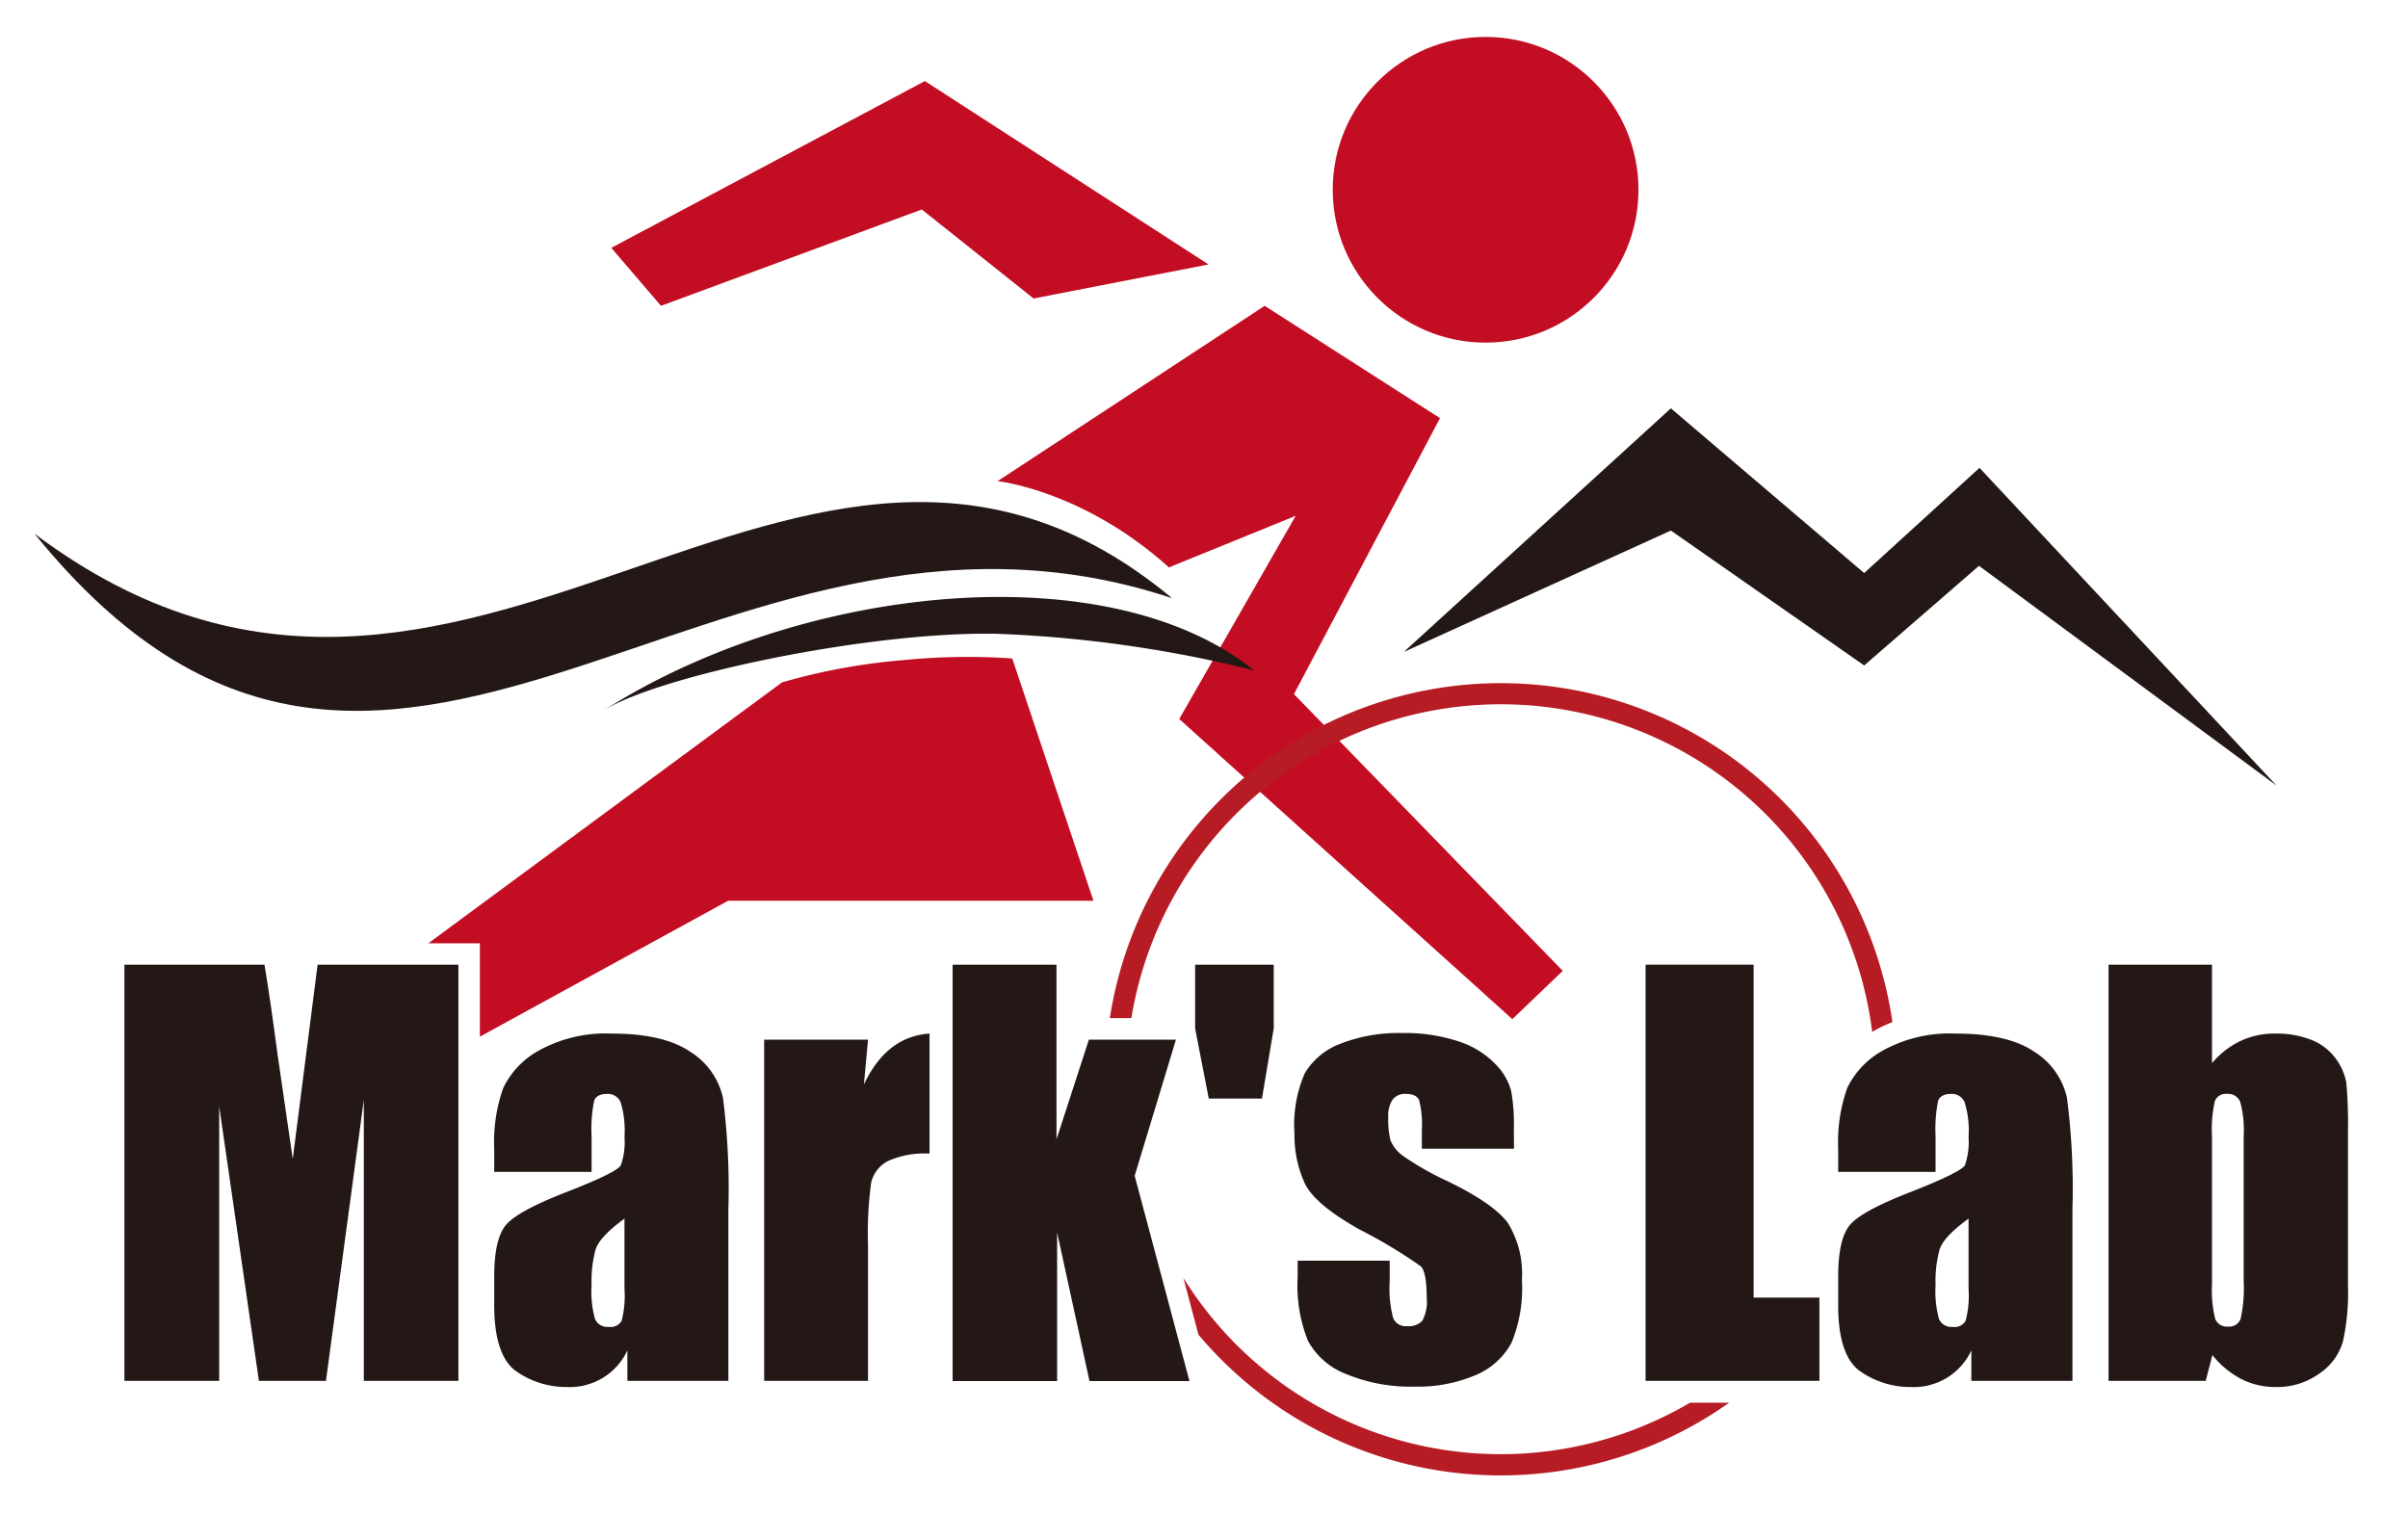 <svg xmlns="http://www.w3.org/2000/svg" viewBox="0 0 233.44 146.65"><defs><style>.cls-1{fill:#c30d23;}.cls-2,.cls-4{fill:#231815;}.cls-2{fill-rule:evenodd;}.cls-3{fill:#b71c25;}</style></defs><g id="圖層_2" data-name="圖層 2"><circle class="cls-1" cx="144.02" cy="18.4" r="14.82"/><path class="cls-1" d="M151.5,94.13,125.44,67.3,139.6,40.54l-17-10.89-25.89,17s8.27.86,16.61,8.36l12.29-5-11.29,19.7,32.29,29.1Z"/><polygon class="cls-1" points="117.16 25.64 100.2 28.94 89.36 20.31 64.08 29.65 59.26 24.03 89.66 7.86 117.16 25.64"/><path class="cls-1" d="M98.13,63.84A63.34,63.34,0,0,0,87.59,64a60,60,0,0,0-11.78,2.16L41.52,91.46h5v9.05L70.59,87.33l35.41,0Z"/><path class="cls-2" d="M121.58,65c-14.15-11.41-43.86-8.38-63.1,3.91,5.3-3.39,25.85-7.72,38.18-7.46A121.47,121.47,0,0,1,121.58,65Z"/><path class="cls-2" d="M113.63,58C77.44,27.89,45.18,83.14,3.34,51.74,37.58,94,68.89,43.1,113.63,58Z"/><polygon class="cls-2" points="136.09 63.21 161.98 39.59 180.72 55.56 191.9 45.36 220.7 76.17 191.85 54.86 180.72 64.52 161.98 51.44 136.09 63.21"/><path class="cls-3" d="M163.84,136a36.24,36.24,0,0,1-49.12-12.1l1.46,5.5a38.29,38.29,0,0,0,51.45,6.6Z"/><path class="cls-3" d="M181.58,100a12.08,12.08,0,0,1,1.88-.9,38.36,38.36,0,0,0-75.87-.39h2.09a36.29,36.29,0,0,1,71.82,1.34Z"/><path class="cls-4" d="M44.44,93.53v40.35H35.27V106.64L31.6,133.88H25.1l-3.85-26.62,0,26.62H12.06V93.53H25.64q.6,3.63,1.25,8.58l1.49,10.26,2.41-18.84Z"/><path class="cls-4" d="M57.35,113.62H47.91V111.4a15.66,15.66,0,0,1,.88-5.92,8.22,8.22,0,0,1,3.55-3.68,13.41,13.41,0,0,1,6.93-1.59q5.11,0,7.7,1.8a7.07,7.07,0,0,1,3.12,4.44,69.47,69.47,0,0,1,.52,10.83v16.6H60.82v-2.95A6.15,6.15,0,0,1,55,134.48,8.5,8.5,0,0,1,50.11,133q-2.2-1.49-2.2-6.5v-2.71q0-3.72,1.17-5.06t5.8-3.14q5-1.95,5.31-2.62a6.8,6.8,0,0,0,.35-2.74,9.46,9.46,0,0,0-.38-3.38,1.34,1.34,0,0,0-1.29-.79c-.68,0-1.1.22-1.27.66a13.83,13.83,0,0,0-.25,3.43Zm3.19,4.53c-1.61,1.18-2.54,2.17-2.8,3a11.67,11.67,0,0,0-.39,3.44,9.88,9.88,0,0,0,.34,3.32,1.32,1.32,0,0,0,1.33.74,1.24,1.24,0,0,0,1.24-.58,9.59,9.59,0,0,0,.28-3.08Z"/><path class="cls-4" d="M84.15,100.8l-.4,4.35q2.19-4.66,6.36-4.94v11.64a8.59,8.59,0,0,0-4.07.74,3.16,3.16,0,0,0-1.59,2.09,37.13,37.13,0,0,0-.3,6.14v13.06H74.08V100.8Z"/><path class="cls-4" d="M114,100.8,110,114l5.31,19.9h-9.69l-3.14-14.41v14.41H92.35V93.53h10.07v16.94l3.14-9.67Z"/><path class="cls-4" d="M117.18,106.51l-1.32-6.8V93.53h7.62v6.18l-1.14,6.8Z"/><path class="cls-4" d="M146.77,111.37h-8.93v-1.79a9.66,9.66,0,0,0-.26-2.9c-.17-.41-.61-.62-1.31-.62a1.5,1.5,0,0,0-1.27.56,2.83,2.83,0,0,0-.42,1.69,8.62,8.62,0,0,0,.21,2.23,3.54,3.54,0,0,0,1.27,1.56,28.09,28.09,0,0,0,4.35,2.46q4.38,2.14,5.76,4a9.37,9.37,0,0,1,1.37,5.51,13.9,13.9,0,0,1-1,6.1,7,7,0,0,1-3.5,3.16,14.31,14.31,0,0,1-5.92,1.11,16.27,16.27,0,0,1-6.57-1.2,7.1,7.1,0,0,1-3.75-3.24,14.39,14.39,0,0,1-1-6.18v-1.59h8.92v2.09a10.87,10.87,0,0,0,.34,3.47,1.3,1.3,0,0,0,1.33.79,1.84,1.84,0,0,0,1.5-.53,4,4,0,0,0,.42-2.26c0-1.58-.18-2.57-.55-3a47.45,47.45,0,0,0-5.86-3.53c-3-1.67-4.76-3.17-5.41-4.53a11.17,11.17,0,0,1-1-4.82,12.5,12.5,0,0,1,1-5.85,6.81,6.81,0,0,1,3.55-2.9,15.35,15.35,0,0,1,5.82-1,16.45,16.45,0,0,1,5.6.83,8.6,8.6,0,0,1,3.54,2.21,5.86,5.86,0,0,1,1.49,2.54,17.86,17.86,0,0,1,.27,3.66Z"/><path class="cls-4" d="M170,93.53v32.28h6.38v8.07H159.53V93.53Z"/><path class="cls-4" d="M187.64,113.62H178.2V111.4a15.66,15.66,0,0,1,.88-5.92,8.28,8.28,0,0,1,3.55-3.68,13.41,13.41,0,0,1,6.93-1.59q5.12,0,7.71,1.8a7.06,7.06,0,0,1,3.11,4.44,69,69,0,0,1,.53,10.83v16.6h-9.8v-2.95a6.15,6.15,0,0,1-5.86,3.55A8.5,8.5,0,0,1,180.4,133q-2.21-1.49-2.2-6.5v-2.71q0-3.72,1.17-5.06t5.81-3.14q4.95-1.95,5.31-2.62a7,7,0,0,0,.35-2.74,9.16,9.16,0,0,0-.39-3.38,1.34,1.34,0,0,0-1.29-.79c-.68,0-1.1.22-1.27.66a13.83,13.83,0,0,0-.25,3.43Zm3.2,4.53c-1.62,1.18-2.55,2.17-2.81,3a11.67,11.67,0,0,0-.39,3.44,10.16,10.16,0,0,0,.34,3.32,1.33,1.33,0,0,0,1.33.74,1.23,1.23,0,0,0,1.24-.58,9.47,9.47,0,0,0,.29-3.08Z"/><path class="cls-4" d="M214.44,93.53v9.55a8.17,8.17,0,0,1,2.78-2.16,7.72,7.72,0,0,1,3.33-.71,9.14,9.14,0,0,1,3.59.64,5.29,5.29,0,0,1,2.32,1.82,5.61,5.61,0,0,1,1,2.3,45.35,45.35,0,0,1,.16,4.78v14.91a21.89,21.89,0,0,1-.49,5.42,5.63,5.63,0,0,1-2.28,3.09,7,7,0,0,1-4.26,1.31,7.28,7.28,0,0,1-3.3-.77,8.7,8.7,0,0,1-2.81-2.33l-.65,2.5h-9.42V93.53Zm3.07,16.67a10.57,10.57,0,0,0-.33-3.35,1.25,1.25,0,0,0-1.27-.79,1.14,1.14,0,0,0-1.19.69,12.18,12.18,0,0,0-.28,3.45v14.26a11.62,11.62,0,0,0,.31,3.42,1.22,1.22,0,0,0,1.24.74,1.17,1.17,0,0,0,1.23-.77,14.06,14.06,0,0,0,.29-3.71Z"/></g></svg>